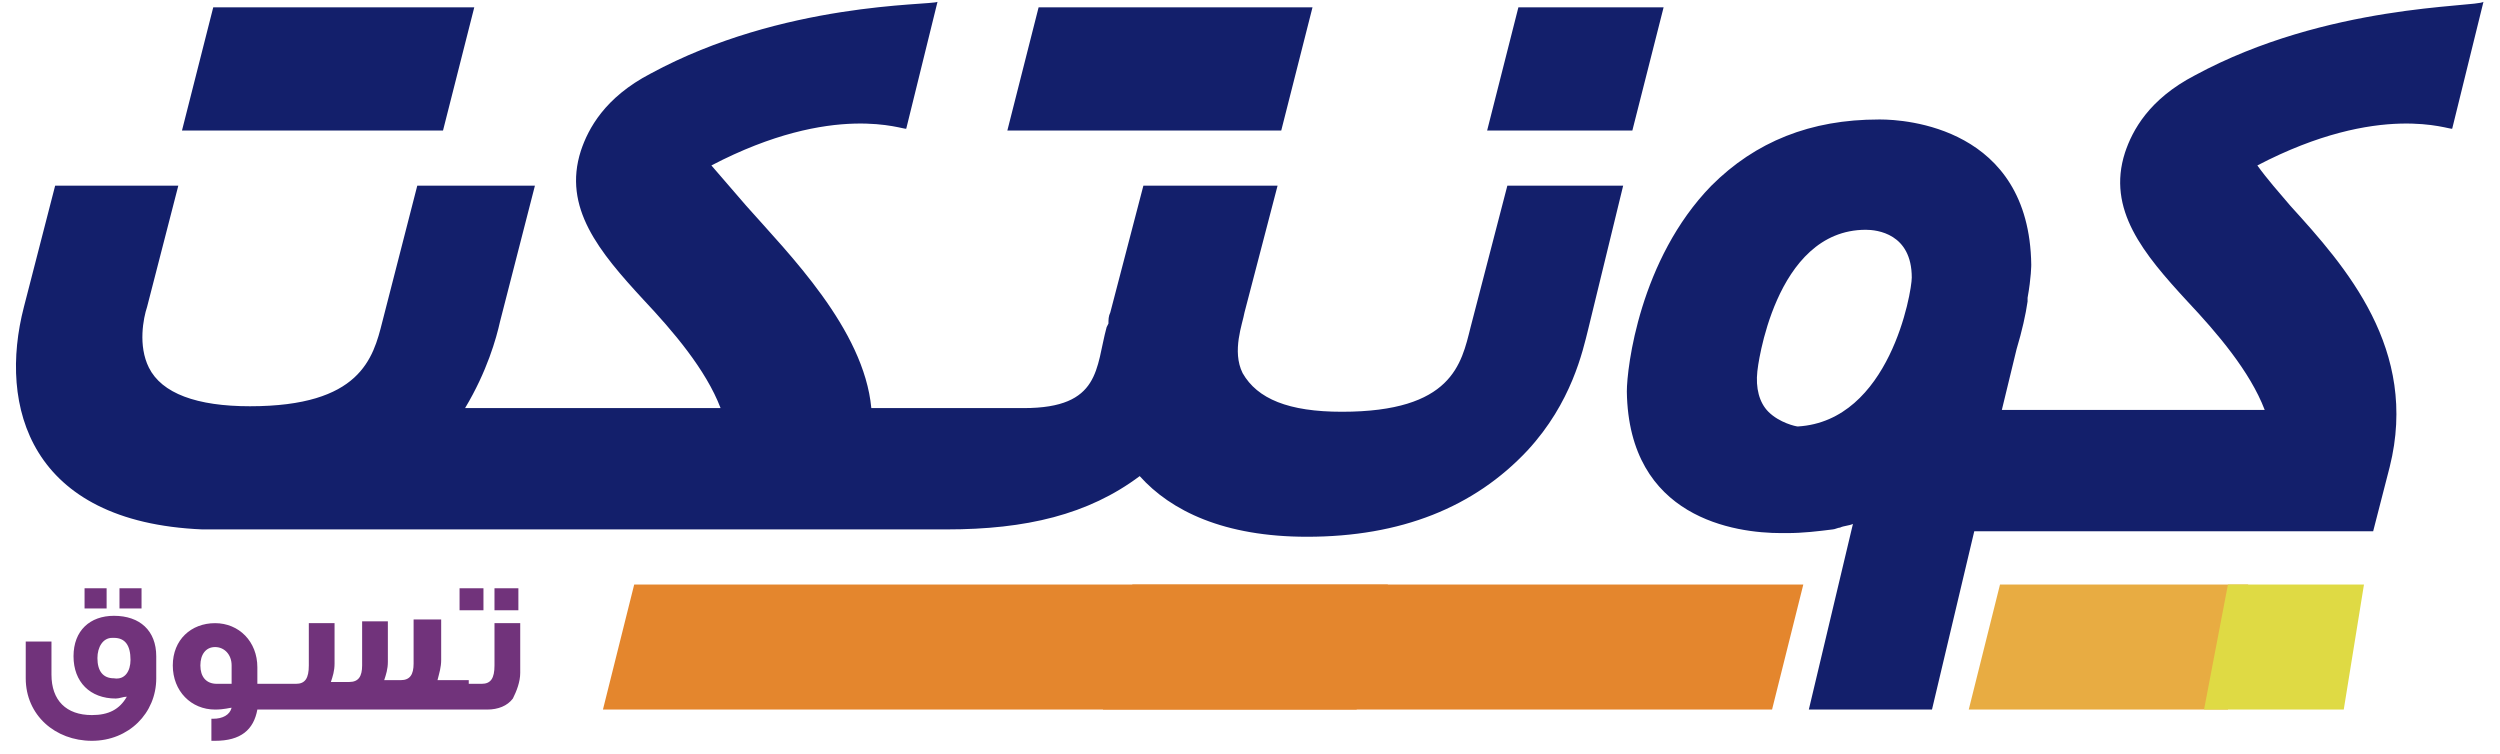 <svg width="136" height="41" viewBox="0 0 136 41" fill="none" xmlns="http://www.w3.org/2000/svg">
  <path d="m98.1 31.8-1.7 6.8H60l1.6-6.8h36.5Z" fill="#E4862D"/>
  <path d="m75.5 31.8-1.7 6.8h-41l1.7-6.8h41Z" fill="#E4862D"/>
  <path d="M71.4.4H56.5l-1.7 6.7h14.9L71.4.4ZM25.8.4H11.6L9.9 7.1h14.2L25.8.4Zm64.7 0h-7.9l-1.7 6.7h7.9L90.5.4Z" fill="#131F6B"/>
  <path d="M88.3 10.1H82l-2 7.7c-.5 2-1 4.6-7 4.6-2.9 0-4.6-.7-5.4-2.1-.6-1.2 0-2.7.1-3.3l1.8-6.9h-7.3L60.4 17c-.1.2-.1.4-.1.6l-.1.2c-.6 2.2-.3 4.4-4.5 4.4h-8.3c-.4-4.3-4.5-8.4-6.8-11-.6-.7-1.3-1.5-1.9-2.2 6.7-3.5 10.5-1.9 10.6-2L51 .1c-.4.2-8.4 0-15.6 3.9-2.5 1.3-3.4 3-3.8 4.2-1 3.1 1 5.5 3.4 8.1 1.6 1.7 3.4 3.8 4.2 5.9H25.3c1.2-2 1.7-3.8 1.9-4.7l1.9-7.4h-6.4l-1.9 7.4c-.5 2-1.2 4.6-7.2 4.6-2.9 0-4.8-.7-5.5-2.1-.6-1.2-.3-2.7-.1-3.3l1.7-6.6H3l-1.7 6.6c-1.4 5.4.3 11.7 9.7 12.1h40.5c4.3 0 7.7-.8 10.5-2.9 1.7 1.9 4.6 3.3 9.1 3.3 5.1 0 9.1-1.6 12-4.7 2.4-2.6 3-5.4 3.3-6.6l1.9-7.8Zm31.1-6c-2.5 1.3-3.4 3-3.8 4.2-1 3.1 1 5.5 3.4 8.1 1.6 1.7 3.4 3.8 4.2 5.9h-14.3l.8-3.3c.3-1 .5-1.9.6-2.6v-.2c.2-1.1.2-1.8.2-1.8-.1-7.5-6.9-7.9-8.2-7.9h-.1c-3.7 0-6.7 1.2-9.1 3.6-3.9 4-4.6 9.9-4.6 11.2.1 6.9 5.9 7.7 8.4 7.7h.3c.9 0 1.7-.1 2.5-.2.1 0 .3-.1.4-.1.2-.1.5-.1.7-.2l-2.4 10.1h6.7l2.3-9.7h21.7l.9-3.5c1.6-6.4-2.4-10.9-5.4-14.2-.6-.7-1.3-1.5-1.8-2.2 6.7-3.5 10.5-1.9 10.6-2l1.7-6.9c-.4.3-8.5.1-15.7 4ZM96.2 22.4c-.5-.5-.7-1.3-.6-2.2 0-.1.9-7.7 5.9-7.7.6 0 2.5.2 2.5 2.6 0 .8-1.2 7.8-6.2 8.1-.1 0-1-.2-1.6-.8Z" fill="#131F6B"/>
  <path d="m122.3 31.8-1.1 6.8h-14.1l1.7-6.8h13.5Z" fill="#E8AC42"/>
  <path d="m121.2 31.8-1.3 6.8h7.6l1.1-6.8h-7.4Z" fill="#DFDA44"/>
  <path d="M8.5 36.9c0 1.9-1.5 3.4-3.5 3.4s-3.6-1.4-3.6-3.4v-2h1.4v1.8c0 1.4.8 2.2 2.2 2.2.9 0 1.5-.3 1.9-1-.2 0-.4.1-.6.1-1.4 0-2.3-.9-2.3-2.3s.9-2.2 2.2-2.2c1.4 0 2.3.8 2.3 2.2v1.2Zm-2.7-3.8H4.6V32h1.2v1.1Zm1.3 2.8c0-.8-.3-1.2-.9-1.2h-.1c-.5 0-.8.5-.8 1.1 0 .7.3 1.1.9 1.1.6.1.9-.4.9-1Zm.6-2.8H6.5V32h1.2v1.1Zm7.6 5.5H14c-.2 1.1-.9 1.7-2.3 1.7h-.2v-1.2h.1c.5 0 .9-.2 1-.6-.1 0-.4.1-.9.1-1.3 0-2.3-1-2.3-2.4s1-2.3 2.3-2.3c1.3 0 2.3 1 2.3 2.4v.9h1.3v1.4Zm-2.7-1.4v-1c0-.6-.4-1-.9-1s-.8.4-.8 1 .3 1 .9 1h.8Zm12.9 1.4H15v-1.4h1.1c.5 0 .7-.3.7-1v-2.3h1.4v2.2c0 .4-.1.7-.2 1h1c.5 0 .7-.3.7-.9v-2.4h1.4V36c0 .4-.1.7-.2 1h.9c.5 0 .7-.3.7-.9v-2.4H24v2.2c0 .4-.1.7-.2 1.1h1.7v1.6Zm.8-5.4H25V32h1.3v1.2Zm2 3.4c0 .5-.2 1-.4 1.4-.3.4-.8.6-1.4.6h-1.2v-1.4h.9c.5 0 .7-.3.7-1v-2.3h1.4v2.7Zm-.1-3.4h-1.3V32h1.3v1.2Z" fill="#71337B"/>
</svg>
